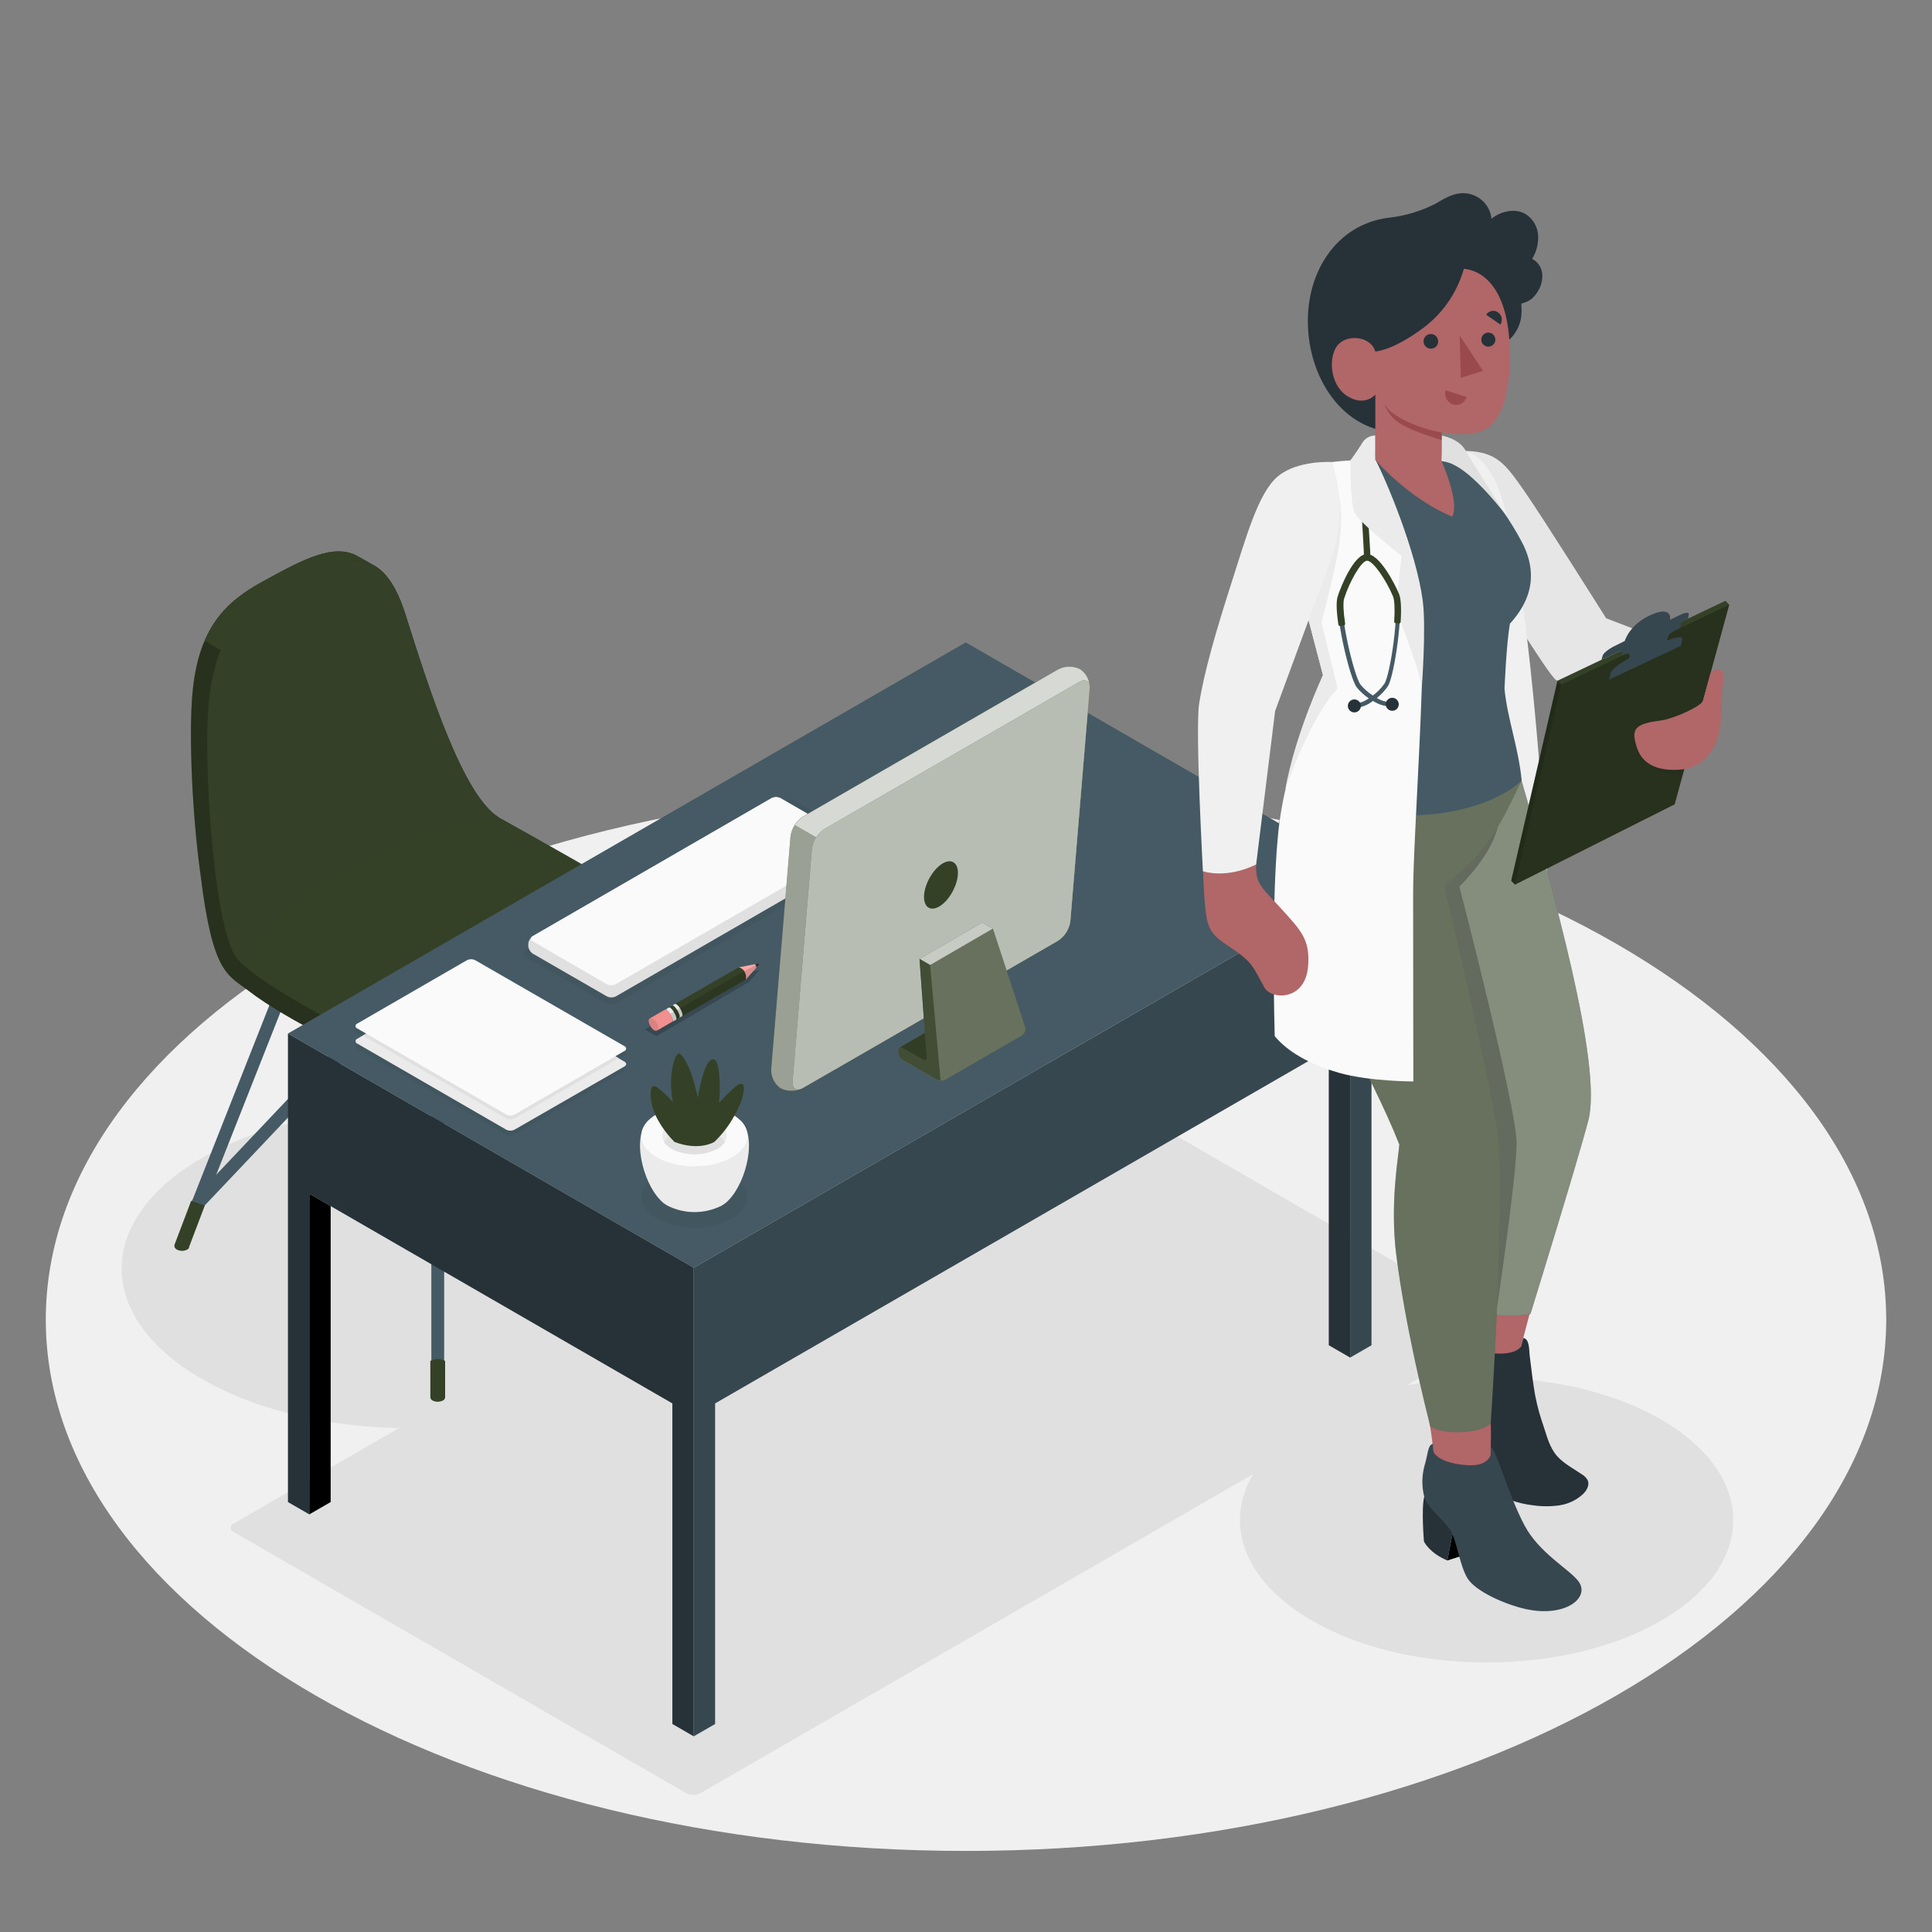 <svg width="120" height="120" viewBox="0 0 120 120" fill="none" xmlns="http://www.w3.org/2000/svg">
<rect x="0" y="0" width="120" height="120" fill="#808080" stroke="none"/>
<path d="M60 114.965C91.566 114.965 117.156 100.191 117.156 81.967C117.156 63.743 91.566 48.969 60 48.969C28.433 48.969 2.844 63.743 2.844 81.967C2.844 100.191 28.433 114.965 60 114.965Z" fill="#F0F0F0"/>
<path d="M25.476 88.711C35.372 88.711 43.394 84.269 43.394 78.79C43.394 73.31 35.372 68.868 25.476 68.868C15.58 68.868 7.558 73.31 7.558 78.79C7.558 84.269 15.58 88.711 25.476 88.711Z" fill="#E0E0E0"/>
<path d="M14.52 95.16L42.6 111.367C42.743 111.439 42.902 111.477 43.063 111.477C43.224 111.477 43.382 111.439 43.526 111.367L93.182 82.697C93.238 82.677 93.286 82.641 93.32 82.593C93.354 82.545 93.373 82.488 93.373 82.429C93.373 82.37 93.354 82.313 93.32 82.265C93.286 82.217 93.238 82.181 93.182 82.162L65.102 65.954C64.959 65.882 64.8 65.845 64.64 65.845C64.48 65.845 64.321 65.882 64.178 65.954L14.52 94.625C14.464 94.644 14.416 94.68 14.382 94.728C14.347 94.776 14.329 94.833 14.329 94.892C14.329 94.951 14.347 95.009 14.382 95.057C14.416 95.105 14.464 95.141 14.52 95.16Z" fill="#E0E0E0"/>
<path d="M92.335 103.26C100.795 103.26 107.654 99.3 107.654 94.416C107.654 89.532 100.795 85.572 92.335 85.572C83.874 85.572 77.016 89.532 77.016 94.416C77.016 99.3 83.874 103.26 92.335 103.26Z" fill="#E0E0E0"/>
<path d="M27.189 86.914C27.137 86.914 27.085 86.903 27.036 86.883C26.988 86.863 26.944 86.833 26.907 86.796C26.87 86.759 26.84 86.715 26.821 86.666C26.801 86.617 26.791 86.565 26.791 86.513V60.888C26.791 60.782 26.833 60.681 26.908 60.606C26.982 60.532 27.084 60.49 27.189 60.49C27.295 60.49 27.396 60.532 27.471 60.606C27.546 60.681 27.588 60.782 27.588 60.888V86.513C27.588 86.619 27.546 86.72 27.471 86.795C27.397 86.87 27.295 86.913 27.189 86.914Z" fill="#455A64"/>
<path d="M43.044 77.585C42.965 77.585 42.888 77.563 42.822 77.52C42.756 77.478 42.703 77.417 42.672 77.345L34.814 57.456C34.775 57.358 34.777 57.248 34.819 57.151C34.861 57.054 34.94 56.977 35.038 56.939C35.137 56.9 35.246 56.902 35.343 56.944C35.441 56.986 35.517 57.065 35.556 57.163L43.413 77.04C43.437 77.1 43.446 77.165 43.439 77.23C43.431 77.294 43.409 77.356 43.372 77.41C43.336 77.464 43.287 77.508 43.23 77.538C43.172 77.569 43.108 77.585 43.044 77.585Z" fill="#455A64"/>
<path d="M42.098 75.197C42.044 75.197 41.991 75.186 41.941 75.164C41.892 75.143 41.847 75.111 41.81 75.072L27.187 59.599L12.592 75.005C12.557 75.045 12.514 75.078 12.466 75.101C12.418 75.124 12.365 75.138 12.312 75.14C12.258 75.143 12.204 75.134 12.154 75.116C12.104 75.097 12.058 75.069 12.019 75.032C11.98 74.995 11.949 74.951 11.928 74.901C11.906 74.852 11.895 74.799 11.895 74.746C11.894 74.692 11.904 74.639 11.925 74.59C11.945 74.54 11.976 74.495 12.014 74.458L26.894 58.745C26.931 58.705 26.977 58.674 27.026 58.652C27.076 58.631 27.13 58.62 27.184 58.62C27.238 58.62 27.292 58.631 27.341 58.653C27.391 58.674 27.436 58.706 27.473 58.745L42.384 74.525C42.42 74.563 42.448 74.607 42.466 74.656C42.485 74.705 42.494 74.757 42.492 74.809C42.491 74.861 42.479 74.913 42.457 74.96C42.436 75.008 42.405 75.051 42.367 75.086C42.295 75.156 42.199 75.196 42.098 75.197Z" fill="#455A64"/>
<path d="M11.335 77.585C11.284 77.585 11.235 77.575 11.188 77.556C11.139 77.537 11.095 77.509 11.057 77.472C11.019 77.436 10.989 77.393 10.968 77.345C10.947 77.297 10.935 77.245 10.935 77.193C10.934 77.141 10.943 77.089 10.963 77.04L18.82 57.151C18.859 57.053 18.935 56.974 19.032 56.932C19.129 56.89 19.239 56.888 19.337 56.927C19.436 56.965 19.515 57.042 19.557 57.139C19.599 57.236 19.601 57.346 19.562 57.444L11.704 77.333C11.675 77.407 11.624 77.471 11.558 77.516C11.492 77.56 11.414 77.585 11.335 77.585Z" fill="#455A64"/>
<path d="M42.502 74.582L43.541 77.323C43.543 77.346 43.543 77.37 43.541 77.393V77.443C43.511 77.517 43.456 77.579 43.385 77.616C43.287 77.666 43.178 77.692 43.068 77.692C42.958 77.692 42.849 77.666 42.751 77.616C42.697 77.588 42.653 77.543 42.629 77.486V77.45L41.669 74.88L42.502 74.582Z" fill="#344127"/>
<path d="M11.875 74.582L10.836 77.323C10.834 77.346 10.834 77.37 10.836 77.393C10.833 77.409 10.833 77.427 10.836 77.443C10.864 77.519 10.92 77.58 10.992 77.616C11.089 77.666 11.198 77.692 11.307 77.692C11.417 77.692 11.525 77.666 11.623 77.616C11.679 77.59 11.723 77.544 11.745 77.486V77.45L12.72 74.88L11.875 74.582Z" fill="#344127"/>
<path d="M27.648 84.53V86.798C27.643 86.838 27.628 86.876 27.605 86.909C27.581 86.942 27.55 86.968 27.513 86.986C27.413 87.037 27.301 87.063 27.188 87.063C27.075 87.063 26.964 87.037 26.863 86.986C26.827 86.968 26.795 86.942 26.772 86.909C26.748 86.876 26.733 86.838 26.729 86.798V84.53C26.87 84.455 27.028 84.415 27.188 84.415C27.349 84.415 27.506 84.455 27.648 84.53Z" fill="#344127"/>
<path d="M42.191 58.378C42.191 57.775 41.663 57.137 40.55 56.414C38.493 55.08 33.899 52.402 31.022 50.806C31.021 50.8 31.018 50.795 31.013 50.791C31.009 50.787 31.004 50.784 30.998 50.784C28.782 49.44 26.716 43.039 25.185 38.177C24.662 36.518 24.023 35.58 23.265 35.138C23.085 35.035 22.42 34.67 22.271 34.582C20.769 33.679 18.794 34.762 16.336 36.108C14.07 37.346 12.302 38.933 11.947 43.145C11.728 45.708 11.934 50.606 12.455 54.319C13.209 60.523 14.135 60.533 15.477 61.57C17.791 63.36 22.998 65.866 25.199 66.72C29.178 68.285 32.433 65.87 34.857 64.673C37.079 63.55 39.225 62.282 41.279 60.876C41.886 60.437 42.201 59.99 42.194 59.52C42.187 59.335 42.191 58.572 42.191 58.378Z" fill="#344127"/>
<path opacity="0.25" d="M42.191 58.378C42.191 57.775 41.663 57.137 40.55 56.414C38.493 55.08 33.899 52.402 31.022 50.806C31.021 50.8 31.018 50.795 31.013 50.791C31.009 50.787 31.004 50.784 30.998 50.784C28.782 49.44 26.716 43.039 25.185 38.177C24.662 36.518 24.023 35.58 23.265 35.138C23.085 35.035 22.42 34.67 22.271 34.582C20.769 33.679 18.794 34.762 16.336 36.108C14.07 37.346 12.302 38.933 11.947 43.145C11.728 45.708 11.934 50.606 12.455 54.319C13.209 60.523 14.135 60.533 15.477 61.57C17.791 63.36 22.998 65.866 25.199 66.72C29.178 68.285 32.433 65.87 34.857 64.673C37.079 63.55 39.225 62.282 41.279 60.876C41.886 60.437 42.201 59.99 42.194 59.52C42.187 59.335 42.191 58.572 42.191 58.378Z" fill="black"/>
<path d="M23.177 35.088C21.686 34.306 19.749 35.369 17.354 36.682C15.82 37.524 14.512 38.52 13.718 40.385L12.72 39.799C13.514 37.942 14.82 36.946 16.349 36.108C18.808 34.762 20.781 33.679 22.286 34.582L23.177 35.088Z" fill="#344127"/>
<path d="M40.559 56.414C39.225 55.548 39.196 55.327 30.959 50.765C30.973 50.768 30.986 50.774 30.998 50.782C28.785 49.433 26.721 43.037 25.19 38.177C23.632 33.238 21.038 34.668 17.358 36.684C15.088 37.92 13.319 39.509 12.959 43.721C12.599 47.933 13.379 58.361 14.817 59.633C16.384 61.366 22.674 64.586 25.187 65.575C29.166 67.14 32.421 64.726 34.845 63.528C37.072 62.404 39.221 61.133 41.279 59.724C42.654 58.721 42.527 57.696 40.559 56.414Z" fill="#344127"/>
<g opacity="0.1">
<path opacity="0.1" d="M17.354 36.684C21.033 34.668 23.628 33.238 25.185 38.177C26.716 43.039 28.785 49.44 30.998 50.784C30.998 50.784 27.199 50.784 21.695 53.753C15.974 56.842 15.1 59.863 14.839 59.647C13.399 58.447 12.607 47.93 12.964 43.721C13.322 39.511 15.088 37.92 17.354 36.684Z" fill="black"/>
</g>
<path d="M43.09 78.744L17.885 64.193L59.983 39.9L85.186 54.451L43.09 78.744Z" fill="#455A64"/>
<path d="M17.885 64.193V93.295L19.212 94.061V74.148L41.762 87.168V107.081L43.09 107.846V78.744L17.885 64.193Z" fill="#263238"/>
<path d="M19.212 94.061L20.539 93.295V74.913L19.212 74.148V94.061Z" fill="black"/>
<path d="M43.09 107.846L44.417 107.081V87.168L83.861 64.409V84.322L85.186 83.556V54.451L43.09 78.744V107.846Z" fill="#37474F"/>
<path d="M83.86 84.322L82.533 83.556V65.174L83.86 64.409V84.322Z" fill="#263238"/>
<g opacity="0.2">
<path opacity="0.2" d="M40.8 73.003C39.511 73.745 39.511 74.95 40.8 75.694C42.088 76.438 44.16 76.435 45.458 75.694C46.756 74.952 46.744 73.745 45.458 73.003C44.172 72.261 42.091 72.259 40.8 73.003Z" fill="black"/>
</g>
<g opacity="0.2">
<path opacity="0.2" d="M22.191 64.176L31.44 69.521C31.521 69.562 31.61 69.584 31.701 69.584C31.791 69.584 31.881 69.562 31.961 69.521L38.775 65.587C38.806 65.576 38.833 65.556 38.852 65.529C38.872 65.502 38.882 65.47 38.882 65.437C38.882 65.404 38.872 65.372 38.852 65.345C38.833 65.318 38.806 65.298 38.775 65.287L29.52 59.94C29.439 59.9 29.35 59.879 29.26 59.879C29.169 59.879 29.08 59.9 28.999 59.94L22.186 63.876C22.047 63.958 22.047 64.092 22.191 64.176Z" fill="black"/>
</g>
<g opacity="0.2">
<path opacity="0.2" d="M22.19 65.131L31.44 70.476C31.52 70.517 31.61 70.539 31.7 70.539C31.791 70.539 31.88 70.517 31.96 70.476L38.774 66.542C38.918 66.458 38.918 66.324 38.774 66.242L29.52 60.895C29.439 60.855 29.35 60.834 29.259 60.834C29.169 60.834 29.08 60.855 28.999 60.895L22.19 64.829C22.159 64.84 22.132 64.861 22.113 64.888C22.094 64.915 22.084 64.947 22.084 64.98C22.084 65.013 22.094 65.045 22.113 65.072C22.132 65.099 22.159 65.12 22.19 65.131Z" fill="black"/>
</g>
<path d="M22.19 64.819L31.44 70.164C31.52 70.206 31.61 70.227 31.7 70.227C31.791 70.227 31.88 70.206 31.96 70.164L38.784 66.24C38.928 66.156 38.928 66.022 38.784 65.94L29.52 60.583C29.439 60.543 29.35 60.522 29.259 60.522C29.169 60.522 29.08 60.543 28.999 60.583L22.19 64.517C22.159 64.528 22.132 64.549 22.113 64.576C22.094 64.603 22.084 64.635 22.084 64.668C22.084 64.701 22.094 64.733 22.113 64.76C22.132 64.787 22.159 64.808 22.19 64.819Z" fill="#EBEBEB"/>
<path d="M29.004 60.583L22.533 64.32L31.44 69.468C31.52 69.508 31.61 69.529 31.7 69.529C31.79 69.529 31.88 69.508 31.96 69.468L38.44 65.731L29.52 60.583C29.439 60.544 29.351 60.523 29.262 60.523C29.172 60.523 29.084 60.544 29.004 60.583Z" fill="#E0E0E0"/>
<path d="M22.19 63.878L31.44 69.223C31.52 69.265 31.61 69.286 31.7 69.286C31.791 69.286 31.88 69.265 31.96 69.223L38.784 65.28C38.815 65.269 38.842 65.248 38.861 65.221C38.88 65.194 38.89 65.162 38.89 65.129C38.89 65.096 38.88 65.064 38.861 65.036C38.842 65.009 38.815 64.989 38.784 64.978L29.52 59.642C29.439 59.601 29.35 59.579 29.259 59.579C29.169 59.579 29.079 59.601 28.999 59.642L22.19 63.576C22.159 63.587 22.132 63.608 22.113 63.635C22.094 63.662 22.084 63.694 22.084 63.727C22.084 63.76 22.094 63.792 22.113 63.819C22.132 63.847 22.159 63.867 22.19 63.878Z" fill="#FAFAFA"/>
<g opacity="0.2">
<path opacity="0.2" d="M32.64 59.424L37.644 62.321C37.739 62.369 37.844 62.395 37.951 62.395C38.058 62.395 38.163 62.369 38.258 62.321L54.408 52.992C54.445 52.98 54.477 52.956 54.5 52.924C54.523 52.892 54.536 52.854 54.536 52.814C54.536 52.775 54.523 52.737 54.5 52.705C54.477 52.673 54.445 52.649 54.408 52.637L49.406 49.74C49.311 49.691 49.205 49.666 49.098 49.666C48.991 49.666 48.885 49.691 48.789 49.74L32.64 59.069C32.602 59.081 32.57 59.105 32.547 59.137C32.524 59.169 32.512 59.207 32.512 59.246C32.512 59.286 32.524 59.324 32.547 59.356C32.57 59.388 32.602 59.412 32.64 59.424Z" fill="black"/>
</g>
<path d="M32.812 58.745V58.632C32.819 58.535 32.848 58.442 32.897 58.358C32.946 58.275 33.014 58.204 33.096 58.152L47.923 49.584C48.011 49.539 48.108 49.516 48.206 49.516C48.305 49.516 48.402 49.539 48.489 49.584L53.083 52.243C53.164 52.296 53.231 52.367 53.281 52.45C53.33 52.533 53.359 52.627 53.366 52.723V52.836C53.359 52.932 53.33 53.026 53.281 53.109C53.232 53.193 53.164 53.263 53.083 53.316L38.256 61.884C38.168 61.929 38.071 61.952 37.972 61.952C37.874 61.952 37.777 61.929 37.689 61.884L33.096 59.234C33.014 59.181 32.945 59.108 32.896 59.023C32.847 58.938 32.818 58.843 32.812 58.745Z" fill="#E0E0E0"/>
<path d="M33.096 58.469L37.68 61.128C37.768 61.172 37.865 61.194 37.963 61.194C38.061 61.194 38.158 61.172 38.246 61.128L53.083 52.56C53.117 52.548 53.146 52.526 53.167 52.497C53.188 52.468 53.199 52.433 53.199 52.397C53.199 52.361 53.188 52.326 53.167 52.297C53.146 52.267 53.117 52.245 53.083 52.234L48.48 49.574C48.392 49.529 48.295 49.506 48.196 49.506C48.098 49.506 48.001 49.529 47.913 49.574L33.086 58.142C33.053 58.155 33.024 58.178 33.004 58.208C32.984 58.238 32.974 58.273 32.975 58.309C32.976 58.345 32.988 58.38 33.01 58.408C33.031 58.437 33.061 58.458 33.096 58.469Z" fill="#FAFAFA"/>
<path d="M45.259 74.539C46.394 73.38 47.062 70.483 45.953 69.564H40.32C39.211 70.483 39.878 73.377 41.014 74.537L41.045 74.57L41.083 74.609L41.186 74.7L41.213 74.722L41.299 74.786C41.347 74.82 41.398 74.851 41.446 74.88C41.97 75.146 42.55 75.285 43.139 75.285C43.727 75.285 44.307 75.146 44.832 74.88C44.883 74.851 44.932 74.819 44.978 74.784L45.06 74.724L45.094 74.698C45.127 74.669 45.161 74.64 45.192 74.609L45.238 74.566L45.259 74.539Z" fill="#EBEBEB"/>
<path d="M40.8 69.194C39.511 69.936 39.511 71.141 40.8 71.885C42.088 72.629 44.16 72.626 45.458 71.885C46.756 71.143 46.744 69.936 45.458 69.194C44.172 68.453 42.091 68.45 40.8 69.194Z" fill="#FAFAFA"/>
<path d="M41.717 69.72C40.934 70.174 40.934 70.906 41.717 71.357C42.156 71.581 42.641 71.697 43.134 71.697C43.627 71.697 44.112 71.581 44.551 71.357C45.334 70.906 45.334 70.174 44.551 69.72C44.112 69.498 43.626 69.382 43.134 69.382C42.642 69.382 42.156 69.498 41.717 69.72Z" fill="#EBEBEB"/>
<path d="M44.552 70.498C44.112 70.275 43.627 70.159 43.135 70.159C42.642 70.159 42.157 70.275 41.717 70.498C41.524 70.599 41.359 70.746 41.237 70.927C41.359 71.108 41.524 71.256 41.717 71.357C42.156 71.581 42.642 71.697 43.135 71.697C43.627 71.697 44.113 71.581 44.552 71.357C44.746 71.257 44.911 71.109 45.032 70.927C44.911 70.746 44.746 70.598 44.552 70.498Z" fill="#E0E0E0"/>
<path d="M41.89 70.927C41.489 70.521 41.144 70.062 40.865 69.564C40.385 68.727 40.303 67.606 40.548 67.466C40.793 67.327 41.789 68.448 41.789 68.448C41.697 67.974 41.662 67.491 41.683 67.008C41.727 66.262 41.907 65.585 42.12 65.448C42.334 65.311 42.814 66.252 43.018 66.934C43.222 67.615 43.344 68.177 43.344 68.177C43.427 67.645 43.55 67.121 43.711 66.607C43.951 65.899 44.191 65.739 44.362 65.811C44.532 65.882 44.652 66.209 44.703 67.152C44.721 67.602 44.707 68.053 44.659 68.501C44.659 68.501 45.012 68.115 45.401 67.74C45.831 67.33 46.013 67.26 46.135 67.351C46.258 67.442 46.291 68.071 45.629 69.271C45.299 69.882 44.877 70.439 44.376 70.92C44.376 70.92 43.457 71.52 41.89 70.927Z" fill="#344127"/>
<path d="M66.48 57.216L67.68 42.758C67.692 42.524 67.643 42.29 67.538 42.08C67.434 41.87 67.276 41.69 67.082 41.559C66.868 41.455 66.633 41.403 66.395 41.407C66.157 41.411 65.924 41.471 65.714 41.583L49.874 50.724C49.665 50.861 49.488 51.04 49.355 51.251C49.222 51.462 49.135 51.699 49.101 51.946L47.901 66.401C47.889 66.635 47.938 66.868 48.042 67.079C48.146 67.289 48.303 67.469 48.496 67.601C48.711 67.704 48.947 67.756 49.185 67.751C49.423 67.747 49.656 67.686 49.867 67.575L65.707 58.435C65.915 58.299 66.092 58.12 66.225 57.909C66.358 57.699 66.445 57.463 66.48 57.216Z" fill="#344127"/>
<path opacity="0.5" d="M66.48 57.216L67.68 42.758C67.692 42.524 67.643 42.29 67.538 42.08C67.434 41.87 67.276 41.69 67.082 41.559C66.868 41.455 66.633 41.403 66.395 41.407C66.157 41.411 65.924 41.471 65.714 41.583L49.874 50.724C49.665 50.861 49.488 51.04 49.355 51.251C49.222 51.462 49.135 51.699 49.101 51.946L47.901 66.401C47.889 66.635 47.938 66.868 48.042 67.079C48.146 67.289 48.303 67.469 48.496 67.601C48.711 67.704 48.947 67.756 49.185 67.751C49.423 67.747 49.656 67.686 49.867 67.575L65.707 58.435C65.915 58.299 66.092 58.12 66.225 57.909C66.358 57.699 66.445 57.463 66.48 57.216Z" fill="white"/>
<path d="M66.48 57.216L67.68 42.758C67.692 42.524 67.643 42.29 67.538 42.08C67.434 41.87 67.276 41.69 67.082 41.559C66.868 41.455 66.633 41.403 66.395 41.407C66.157 41.411 65.924 41.471 65.714 41.583L49.874 50.724C49.665 50.855 49.489 51.032 49.36 51.242L51.82 52.663V66.449L65.707 58.433C65.915 58.297 66.091 58.118 66.225 57.908C66.358 57.698 66.445 57.462 66.48 57.216Z" fill="#344127"/>
<path opacity="0.8" d="M66.48 57.216L67.68 42.758C67.692 42.524 67.643 42.29 67.538 42.08C67.434 41.87 67.276 41.69 67.082 41.559C66.868 41.455 66.633 41.403 66.395 41.407C66.157 41.411 65.924 41.471 65.714 41.583L49.874 50.724C49.665 50.855 49.489 51.032 49.36 51.242L51.82 52.663V66.449L65.707 58.433C65.915 58.297 66.091 58.118 66.225 57.908C66.358 57.698 66.445 57.462 66.48 57.216Z" fill="white"/>
<path d="M49.229 67.171L50.429 52.716C50.462 52.469 50.549 52.232 50.682 52.021C50.816 51.81 50.993 51.631 51.201 51.494L67.041 42.353C67.433 42.127 67.718 42.309 67.682 42.758L66.482 57.216C66.448 57.463 66.361 57.7 66.228 57.91C66.095 58.121 65.918 58.301 65.709 58.438L49.869 67.577C49.478 67.802 49.2 67.62 49.229 67.171Z" fill="#344127"/>
<path opacity="0.65" d="M49.229 67.171L50.429 52.716C50.462 52.469 50.549 52.232 50.682 52.021C50.816 51.81 50.993 51.631 51.201 51.494L67.041 42.353C67.433 42.127 67.718 42.309 67.682 42.758L66.482 57.216C66.448 57.463 66.361 57.7 66.228 57.91C66.095 58.121 65.918 58.301 65.709 58.438L49.869 67.577C49.478 67.802 49.2 67.62 49.229 67.171Z" fill="white"/>
<path d="M57.398 55.572C57.461 54.833 57.979 53.962 58.557 53.626C59.136 53.29 59.556 53.626 59.493 54.358C59.431 55.09 58.915 55.97 58.337 56.306C57.758 56.642 57.338 56.314 57.398 55.572Z" fill="#344127"/>
<path d="M57.77 59.942L61.663 57.682L61.001 57.3L57.11 59.561L57.77 59.942Z" fill="#344127"/>
<g opacity="0.85">
<path opacity="0.85" d="M57.77 59.942L61.663 57.682L61.001 57.3L57.11 59.561L57.77 59.942Z" fill="white"/>
</g>
<path d="M63.468 64.32L58.731 67.056C58.637 67.106 58.532 67.13 58.426 67.126C58.337 67.123 58.249 67.101 58.169 67.061L56.084 65.861H56.072C55.993 65.807 55.928 65.735 55.881 65.652C55.834 65.569 55.808 65.476 55.803 65.381V65.27C55.803 65.09 55.925 65.016 56.084 65.107L57.343 65.827L57.624 65.99L57.562 65.671L57.12 59.561L57.78 59.945L61.673 57.684L63.691 63.84C63.704 63.933 63.689 64.027 63.65 64.112C63.61 64.197 63.547 64.269 63.468 64.32Z" fill="#344127"/>
<g opacity="0.5">
<path opacity="0.5" d="M63.468 64.32L58.731 67.056C58.637 67.106 58.532 67.13 58.426 67.126C58.337 67.123 58.249 67.101 58.169 67.061L56.084 65.861H56.072C55.993 65.807 55.928 65.735 55.881 65.652C55.834 65.569 55.808 65.476 55.803 65.381V65.27C55.803 65.09 55.925 65.016 56.084 65.107L57.343 65.827L57.624 65.99L57.562 65.671L57.12 59.561L57.78 59.945L61.673 57.684L63.691 63.84C63.704 63.933 63.689 64.027 63.65 64.112C63.61 64.197 63.547 64.269 63.468 64.32Z" fill="white"/>
</g>
<path d="M55.882 65.062L57.497 64.128L57.826 66.305L55.882 65.062Z" fill="#344127"/>
<g opacity="0.25">
<path opacity="0.25" d="M55.882 65.062L57.497 64.128L57.826 66.305L55.882 65.062Z" fill="black"/>
</g>
<path d="M57.77 59.945L57.11 59.561L57.554 65.654C57.59 65.83 57.489 65.894 57.336 65.81L56.076 65.09C55.917 64.999 55.795 65.074 55.795 65.254V65.364C55.8 65.459 55.827 65.552 55.873 65.635C55.92 65.719 55.985 65.79 56.064 65.844H56.076L58.161 67.044C58.241 67.085 58.329 67.107 58.418 67.109L57.77 59.945Z" fill="#344127"/>
<g opacity="0.25">
<path opacity="0.25" d="M57.77 59.945L57.11 59.561L57.554 65.654C57.59 65.83 57.489 65.894 57.336 65.81L56.076 65.09C55.917 64.999 55.795 65.074 55.795 65.254V65.364C55.8 65.459 55.827 65.552 55.873 65.635C55.92 65.719 55.985 65.79 56.064 65.844H56.076L58.161 67.044C58.241 67.085 58.329 67.107 58.418 67.109L57.77 59.945Z" fill="white"/>
</g>
<path opacity="0.2" d="M40.044 63.941L40.773 64.361L46.529 60.991L47.165 60.242L45.84 60.593L40.044 63.941Z" fill="black"/>
<path d="M45.893 60.082L47.119 59.842C47.127 59.84 47.135 59.841 47.142 59.845C47.149 59.848 47.155 59.853 47.159 59.86C47.163 59.867 47.164 59.875 47.164 59.883C47.163 59.891 47.16 59.898 47.155 59.904L46.32 60.845L45.893 60.082Z" fill="#FFA8A7"/>
<path d="M47.155 59.904C47.16 59.898 47.163 59.891 47.164 59.883C47.164 59.875 47.163 59.867 47.159 59.86C47.155 59.853 47.149 59.848 47.142 59.845C47.135 59.841 47.127 59.84 47.119 59.842L46.879 59.887C46.912 59.908 46.939 59.937 46.956 59.972C46.974 60.006 46.981 60.045 46.977 60.084V60.106L47.155 59.904Z" fill="#263238"/>
<path d="M41.76 63.466L41.861 63.408L41.983 63.341L46.32 60.845C46.36 60.71 46.348 60.565 46.286 60.439C46.254 60.352 46.201 60.274 46.132 60.212C46.063 60.15 45.98 60.105 45.89 60.082L41.544 62.575L41.304 62.707C41.469 62.64 41.904 63.386 41.76 63.466Z" fill="#344127"/>
<path d="M42.134 63.25L42.357 63.12C42.422 63.084 42.386 62.923 42.307 62.755C42.206 62.532 42.004 62.316 41.916 62.362L41.752 62.458L41.692 62.491C41.781 62.446 41.983 62.662 42.084 62.885C42.158 63.046 42.196 63.202 42.139 63.245L42.134 63.25Z" fill="#EBEBEB"/>
<path d="M42.189 63.216C42.343 63.134 41.904 62.376 41.748 62.458L41.524 62.587C41.678 62.506 42.117 63.264 41.964 63.346L42.189 63.216Z" fill="#344127"/>
<path d="M41.76 63.466L41.983 63.341C42.135 63.262 41.715 62.527 41.556 62.575L41.333 62.705C41.47 62.64 41.904 63.386 41.76 63.466Z" fill="#EBEBEB"/>
<path opacity="0.15" d="M47.16 59.861L47.119 59.842L46.228 60.322L41.628 62.962C41.628 62.947 41.613 62.947 41.608 62.962C41.738 63.166 41.836 63.422 41.75 63.465L41.851 63.408L41.973 63.341L46.32 60.845L47.152 59.904C47.158 59.898 47.161 59.891 47.162 59.883C47.164 59.876 47.163 59.868 47.16 59.861Z" fill="black"/>
<path d="M40.812 64.006L41.75 63.466C41.817 63.432 41.781 63.271 41.705 63.106C41.604 62.88 41.402 62.664 41.313 62.707L40.37 63.247C40.183 63.355 40.356 63.763 40.565 63.943C40.594 63.978 40.634 64.002 40.678 64.013C40.722 64.025 40.769 64.022 40.812 64.006Z" fill="#F28F8F"/>
<path opacity="0.1" d="M40.868 63.713C40.844 63.611 40.797 63.516 40.73 63.436C40.664 63.355 40.579 63.292 40.484 63.25C40.461 63.241 40.436 63.238 40.411 63.241C40.387 63.245 40.364 63.254 40.344 63.269C40.203 63.398 40.366 63.773 40.565 63.943C40.594 63.976 40.633 64 40.676 64.011C40.718 64.022 40.764 64.02 40.805 64.006C40.877 63.965 40.904 63.857 40.868 63.713Z" fill="black"/>
<path d="M91.044 28.006C92.964 28.058 93.509 28.826 94.665 30.48C95.822 32.134 99.758 38.4 99.758 38.4L105.334 40.541L104.599 43.793C104.599 43.793 97.147 42.531 96.66 42.245C96.173 41.959 92.544 35.981 92.544 35.981L91.044 28.006Z" fill="#E6E6E6"/>
<path d="M89.574 28.059C91.389 27.605 92.19 28.618 92.795 29.739C95.543 34.779 96.659 65.019 96.659 65.019C96.659 65.019 90.529 67.464 85.981 64.594L89.574 28.059Z" fill="#F0F0F0"/>
<path d="M95.419 80.035L94.272 84.401C94.272 84.401 92.949 85.181 91.809 84.413C90.904 83.803 90.96 83.081 90.96 83.081L91.012 82.423L91.142 77.347L95.419 80.035Z" fill="#B16668"/>
<path d="M89.899 85.44C89.584 86.138 89.404 88.178 89.404 88.178C89.404 88.178 89.596 88.93 90.64 89.594L91.656 86.897L89.899 85.44Z" fill="#263238"/>
<path d="M90.641 89.604L93.278 89.242L94.281 87.142L91.226 88.049L90.641 89.604Z" fill="black"/>
<path d="M94.471 83.645L94.613 83.112C95.013 83.134 94.978 83.926 95.006 84.156C95.095 84.816 95.162 85.476 95.263 86.134C95.368 86.862 95.537 87.579 95.769 88.277C96.01 88.942 96.149 89.65 96.554 90.238C96.96 90.826 97.673 91.174 98.249 91.57C98.401 91.657 98.527 91.784 98.614 91.937C98.746 92.23 98.561 92.568 98.333 92.791C97.928 93.169 97.418 93.415 96.871 93.497C96.326 93.577 95.772 93.577 95.227 93.497C94.259 93.393 93.332 93.05 92.529 92.499C91.757 91.947 91.589 90.855 91.464 89.971C91.363 89.251 91.425 88.414 91.128 87.739C90.83 87.065 89.981 86.179 89.899 85.45C89.864 84.831 89.995 84.215 90.278 83.664C90.588 83.071 90.811 82.315 91.013 82.423L90.977 82.855C90.977 82.824 91.176 83.686 92.417 83.993C93 84.139 94.102 84.135 94.471 83.645Z" fill="#263238"/>
<path d="M92.592 88.373C92.626 89.179 92.592 89.513 92.592 89.878C92.626 90.545 92.803 91.008 92.954 91.656C93.019 91.922 93.111 92.181 93.228 92.429C93.353 92.717 93.586 93.106 93.449 93.389C93.381 93.519 93.288 93.634 93.175 93.727C92.676 94.155 92.031 94.374 91.375 94.339C91.029 94.336 90.691 94.239 90.396 94.058C89.818 93.679 89.59 92.988 89.28 92.405C88.942 91.774 89.138 91.445 89.083 90.751C89.016 89.834 88.896 88.921 88.726 88.018C89.976 86.587 91.027 87.975 92.592 88.373Z" fill="#B16668"/>
<path d="M94.507 48.48C96.381 55.013 99.547 66.115 98.659 69.571C97.987 72.161 95.059 81.617 95.059 81.617C93.928 81.775 91.617 82.027 90.717 80.047C90.489 76.834 89.697 55.013 89.697 55.013L94.507 48.48Z" fill="#344127"/>
<path opacity="0.4" d="M94.507 48.48C96.381 55.013 99.547 66.115 98.659 69.571C97.987 72.161 95.059 81.617 95.059 81.617C93.928 81.775 91.617 82.027 90.717 80.047C90.489 76.834 89.697 55.013 89.697 55.013L94.507 48.48Z" fill="white"/>
<path opacity="0.25" d="M89.707 55.001C90.897 53.877 92.003 52.667 93.017 51.382C93.017 51.382 92.777 52.93 90.643 55.063C90.643 55.063 94.219 68.837 94.197 71.035C94.176 73.234 92.997 81.115 92.997 81.115L89.707 55.001Z" fill="black"/>
<path d="M94.507 48.48C92.978 51.651 92.378 52.918 89.707 55.013C89.707 55.013 92.974 68.587 93.118 71.223C93.358 75.603 92.794 85.407 92.592 88.385C92.086 89.047 89.618 89.16 88.841 88.596C88.486 87.219 87.293 82.371 86.734 78.022C86.321 74.808 86.849 71.933 86.916 71.091C85.186 66.677 81.3 60.235 79.879 55.62C79.646 54.821 79.499 54 79.44 53.17C79.123 50.244 80.321 48.01 81.024 46.45L94.507 48.48Z" fill="#344127"/>
<g opacity="0.5">
<path opacity="0.5" d="M94.507 48.48C92.978 51.651 92.378 52.918 89.707 55.013C89.707 55.013 92.974 68.587 93.118 71.223C93.358 75.603 92.794 85.407 92.592 88.385C92.086 89.047 89.618 89.16 88.841 88.596C88.486 87.219 87.293 82.371 86.734 78.022C86.321 74.808 86.849 71.933 86.916 71.091C85.186 66.677 81.3 60.235 79.879 55.62C79.646 54.821 79.499 54 79.44 53.17C79.123 50.244 80.321 48.01 81.024 46.45L94.507 48.48Z" fill="white"/>
</g>
<path d="M88.461 92.964C88.271 93.703 88.444 95.741 88.444 95.741C88.444 95.741 88.758 96.447 89.898 96.924L90.439 94.097L88.461 92.964Z" fill="#263238"/>
<path d="M89.898 96.924L92.433 96.115L93.059 93.881L90.21 95.292L89.898 96.924Z" fill="black"/>
<path d="M92.582 90.408L92.601 89.878C92.942 90.048 93.674 92.815 94.677 94.721C95.594 96.458 97.432 97.438 98.025 98.196C98.817 99.211 97.247 100.495 94.749 99.938C93.51 99.66 91.629 98.849 91.134 98.006C90.64 97.164 90.472 95.623 90.062 95.004C89.651 94.385 88.665 93.667 88.461 92.964C88.302 92.327 88.309 91.66 88.482 91.027C88.684 90.391 88.674 89.738 88.994 89.686L89.042 90.185C89.207 90.528 89.855 90.922 91.118 91.003C91.72 91.039 92.303 90.96 92.582 90.408Z" fill="#37474F"/>
<path d="M88.161 22.594L86.901 26.854C83.397 26.854 81.232 23.441 81.232 19.937C81.232 16.419 83.474 13.479 86.992 13.479H88.135C91.653 13.479 94.507 15.814 94.507 19.334C94.507 21.627 91.665 22.594 88.161 22.594Z" fill="#263238"/>
<path d="M95.164 16.08C95.433 15.641 95.563 15.13 95.536 14.616C95.519 14.359 95.444 14.109 95.317 13.884C95.189 13.66 95.012 13.468 94.799 13.322C94.144 12.905 93.237 13.102 92.639 13.584C92.591 13.126 92.366 12.704 92.012 12.409C91.658 12.114 91.203 11.968 90.743 12.002C90.16 12.048 89.642 12.372 89.138 12.665C88.28 13.1 87.354 13.385 86.399 13.507L87.472 13.92C87.326 14.145 87.234 14.399 87.201 14.665C87.169 14.931 87.198 15.201 87.285 15.454C87.331 15.557 87.387 15.656 87.453 15.749C88.165 16.814 89.149 17.67 90.302 18.228C91.456 18.786 92.737 19.027 94.015 18.924C94.373 18.916 94.723 18.817 95.032 18.636C95.213 18.508 95.365 18.345 95.481 18.156C95.705 17.828 95.816 17.436 95.795 17.04C95.781 16.839 95.716 16.646 95.605 16.478C95.495 16.309 95.343 16.173 95.164 16.08Z" fill="#263238"/>
<path d="M85.425 28.56L83.128 28.8C81.604 29.172 80.915 29.844 80.759 31.2C80.687 31.829 80.306 33.504 80.838 35.604C81.318 37.505 82.61 42.159 82.61 42.159C82.61 42.159 80.942 46.342 80.159 48.48C85.578 52.015 92.267 50.619 94.514 48.48C94.324 46.459 93.609 44.575 93.448 42.773C93.448 42.773 93.563 39.955 93.786 38.734C95.502 36.864 95.282 35.074 94.506 33.631C93.086 30.965 90.942 28.625 90.251 28.627L85.425 28.56Z" fill="#455A64"/>
<path d="M89.544 27.046C90.23 27.214 90.766 27.492 91.044 28.006C91.322 28.519 93.494 31.939 93.494 31.939C93.494 31.939 91.742 29.633 90.422 28.935C90.153 28.777 89.854 28.678 89.544 28.642V27.046Z" fill="#E0E0E0"/>
<path d="M85.425 28.56C85.425 28.56 87.825 33.564 88.252 36.941C88.679 40.318 87.772 51.838 87.772 55.493C87.772 59.9 87.786 67.171 87.786 67.171C87.786 67.171 85.048 67.171 83.166 66.634C81.791 66.243 80.162 65.54 79.175 64.361C79.175 64.361 78.906 55.342 79.473 51.046C80.008 46.966 82.18 41.94 82.18 41.94L79.396 31.327C79.396 31.327 79.525 29.503 81.242 28.992C82.866 28.503 85.425 28.56 85.425 28.56Z" fill="#FAFAFA"/>
<path d="M83.167 30.744L80.325 34.903L82.171 41.935C82.171 41.935 80.457 45.552 79.826 49.054C81.537 44.213 83.083 42.761 83.083 42.761L82.08 38.666C82.08 38.666 82.433 37.378 82.925 35.179C83.417 32.981 83.335 31.706 83.167 30.744Z" fill="#EBEBEB"/>
<path d="M84.719 34.666C84.719 34.457 84.7 34.006 84.664 33.434C84.487 30.648 84.405 28.128 85.346 27.914L85.43 28.298C84.741 28.447 84.969 32.045 85.055 33.398C85.094 33.982 85.123 34.44 85.113 34.67L84.719 34.666Z" fill="#344127"/>
<path d="M85.425 27.046C85.25 27.047 85.079 27.096 84.929 27.187C84.78 27.278 84.659 27.409 84.578 27.564C84.352 27.948 83.877 28.594 83.877 28.594C83.877 28.594 83.86 31.152 84.117 31.817C84.338 32.393 87.05 34.527 87.05 34.527C87.05 34.527 86.786 36.785 86.764 37.575C86.743 38.364 88.135 41.227 88.305 42.761C88.305 42.761 88.593 39.036 88.368 37.306C87.972 34.294 86.092 29.789 85.425 28.555V27.046Z" fill="#EBEBEB"/>
<path d="M84.151 43.985H84.117V43.711C84.443 43.684 84.755 43.568 85.02 43.375C84.737 43.187 84.485 42.959 84.271 42.696C83.827 42.123 82.857 38.031 83.157 37.078C83.397 36.279 84.192 34.514 84.892 34.486H84.909C85.608 34.486 86.524 36.151 86.841 36.919C87.22 37.846 86.601 42.005 86.208 42.612C86.017 42.893 85.785 43.143 85.519 43.354C85.797 43.526 86.118 43.615 86.445 43.613L86.479 43.884C86.053 43.891 85.635 43.77 85.279 43.536C84.953 43.789 84.561 43.944 84.151 43.985ZM84.921 34.757C84.511 34.774 83.774 36.082 83.438 37.157C83.162 38.033 84.096 41.993 84.506 42.526C84.724 42.789 84.982 43.017 85.272 43.2C85.55 42.993 85.793 42.743 85.992 42.459C86.356 41.895 86.951 37.87 86.599 37.02C86.171 36 85.334 34.757 84.921 34.757Z" fill="#455A64"/>
<path d="M86.879 43.728C86.882 43.808 86.862 43.886 86.821 43.955C86.779 44.023 86.718 44.077 86.646 44.11C86.574 44.144 86.493 44.155 86.414 44.143C86.335 44.13 86.262 44.095 86.203 44.041C86.145 43.987 86.103 43.917 86.085 43.84C86.066 43.762 86.07 43.681 86.098 43.606C86.125 43.531 86.174 43.466 86.239 43.419C86.303 43.372 86.38 43.345 86.459 43.342C86.566 43.338 86.67 43.376 86.749 43.449C86.827 43.521 86.874 43.621 86.879 43.728Z" fill="#263238"/>
<path d="M84.525 43.829C84.528 43.909 84.508 43.987 84.466 44.056C84.425 44.123 84.364 44.178 84.291 44.211C84.219 44.245 84.138 44.256 84.06 44.244C83.981 44.231 83.908 44.196 83.849 44.142C83.79 44.088 83.749 44.018 83.73 43.941C83.711 43.863 83.716 43.782 83.743 43.707C83.771 43.632 83.82 43.567 83.884 43.52C83.948 43.473 84.025 43.446 84.105 43.443C84.158 43.44 84.211 43.449 84.26 43.467C84.31 43.485 84.356 43.513 84.395 43.549C84.434 43.584 84.466 43.628 84.488 43.676C84.51 43.724 84.523 43.776 84.525 43.829Z" fill="#263238"/>
<path d="M86.918 38.722L86.678 38.705C86.666 38.705 86.655 38.702 86.644 38.696C86.634 38.691 86.624 38.684 86.617 38.675C86.609 38.666 86.603 38.655 86.6 38.644C86.596 38.633 86.595 38.621 86.597 38.609C86.642 37.841 86.618 37.275 86.525 37.049C86.117 36.055 85.276 34.812 84.909 34.827C84.542 34.841 83.808 36.154 83.486 37.179C83.414 37.419 83.436 37.978 83.549 38.739C83.552 38.762 83.546 38.786 83.532 38.805C83.518 38.825 83.498 38.838 83.474 38.842L83.234 38.878C83.222 38.88 83.21 38.879 83.198 38.876C83.186 38.873 83.175 38.867 83.166 38.86C83.156 38.852 83.148 38.843 83.142 38.833C83.136 38.822 83.132 38.811 83.131 38.799C83.004 37.944 82.989 37.359 83.083 37.054C83.256 36.507 84.064 34.45 84.88 34.414C85.697 34.378 86.678 36.36 86.897 36.893C87.016 37.186 87.052 37.771 86.997 38.635C86.996 38.657 86.988 38.677 86.973 38.693C86.959 38.709 86.939 38.719 86.918 38.722Z" fill="#344127"/>
<path d="M77.458 59.64C77.875 60.031 78.103 60.557 78.533 61.334C78.962 62.112 81.082 62.187 81.25 60C81.377 58.354 80.801 57.797 79.646 56.515C78.434 55.166 77.966 54.946 78.022 53.695C78.053 53.078 78.982 44.151 78.982 44.151L82.037 35.734C82.037 35.734 83.141 31.8 82.586 29.059C82.586 29.059 80.606 28.898 79.207 30.295C77.573 31.927 75.722 39.996 75.314 41.626C74.727 43.691 74.47 45.836 74.554 47.981C74.65 50.599 74.659 56.071 75.007 57.279C75.355 58.486 76.332 58.587 77.458 59.64Z" fill="#B16668"/>
<path d="M82.723 28.697C82.723 28.697 80.618 28.565 79.387 29.573C78.156 30.581 77.39 33.398 76.485 36.214C75.58 39.029 74.774 41.772 74.476 43.745C74.236 45.396 74.716 54.113 74.716 54.113C74.716 54.113 76.118 54.622 78.021 53.695L79.2 44.16L82.728 34.589C83.378 32.678 83.376 30.606 82.723 28.697Z" fill="#F0F0F0"/>
<path d="M90.924 16.695C92.527 16.86 93.866 18.564 93.778 22.43C93.701 25.709 92.638 26.511 92.097 26.75C91.558 26.991 90.535 27.022 89.537 26.854V28.642C89.537 28.642 90.689 31.181 90.199 32.088C87.466 30.96 85.425 28.56 85.425 28.56V24.509C85.425 24.509 84.751 25.308 83.647 24.576C82.543 23.844 82.5 22.027 83.143 21.375C83.786 20.722 85.169 20.93 85.425 21.831C85.425 21.831 86.385 21.806 88.154 20.547C89.5 19.627 90.48 18.263 90.924 16.695Z" fill="#B16668"/>
<path d="M89.325 21.173C89.331 21.232 89.324 21.291 89.306 21.347C89.288 21.404 89.259 21.456 89.22 21.5C89.182 21.545 89.135 21.581 89.082 21.608C89.029 21.634 88.971 21.649 88.912 21.653C88.823 21.661 88.732 21.642 88.653 21.598C88.574 21.555 88.51 21.489 88.469 21.408C88.428 21.328 88.412 21.237 88.422 21.148C88.433 21.058 88.47 20.974 88.529 20.905C88.588 20.837 88.665 20.788 88.752 20.764C88.839 20.74 88.931 20.742 89.017 20.771C89.103 20.8 89.177 20.854 89.232 20.925C89.287 20.997 89.32 21.083 89.325 21.173Z" fill="#263238"/>
<path d="M89.786 24.24L91.087 24.655C91.064 24.742 91.023 24.823 90.967 24.894C90.912 24.965 90.843 25.024 90.764 25.068C90.685 25.111 90.598 25.138 90.508 25.147C90.419 25.157 90.328 25.148 90.242 25.121C90.068 25.06 89.923 24.935 89.838 24.771C89.754 24.608 89.735 24.417 89.786 24.24Z" fill="#9A4A4D"/>
<path d="M93.192 20.16L92.309 19.548C92.346 19.489 92.395 19.437 92.452 19.397C92.51 19.358 92.575 19.33 92.644 19.316C92.713 19.302 92.783 19.302 92.852 19.316C92.921 19.331 92.986 19.359 93.043 19.399C93.161 19.482 93.243 19.608 93.271 19.75C93.298 19.892 93.27 20.039 93.192 20.16Z" fill="#263238"/>
<path d="M92.879 21.089C92.88 21.175 92.856 21.259 92.809 21.331C92.763 21.402 92.696 21.459 92.618 21.493C92.539 21.528 92.452 21.538 92.368 21.524C92.284 21.509 92.205 21.47 92.143 21.411C92.081 21.352 92.037 21.277 92.017 21.193C91.998 21.11 92.003 21.023 92.033 20.942C92.062 20.862 92.115 20.792 92.184 20.741C92.253 20.691 92.335 20.661 92.421 20.657C92.48 20.655 92.538 20.665 92.593 20.685C92.647 20.706 92.698 20.737 92.74 20.778C92.783 20.818 92.817 20.866 92.841 20.919C92.865 20.973 92.878 21.03 92.879 21.089Z" fill="#263238"/>
<path d="M90.664 20.839L90.734 23.465L92.116 23.038L90.664 20.839Z" fill="#9A4A4D"/>
<path d="M89.543 26.854C88.487 26.717 86.32 25.915 85.981 25.056C86.117 25.49 86.382 25.872 86.742 26.151C87.39 26.707 89.543 27.331 89.543 27.331V26.854Z" fill="#9A4A4D"/>
<path d="M107.172 37.315L96.737 42.281L93.866 54.698L94.099 54.946L104.018 49.956L107.405 37.562L107.172 37.315Z" fill="#344127"/>
<path opacity="0.35" d="M96.972 42.531L94.099 54.946L93.866 54.699L96.737 42.281L96.972 42.531Z" fill="black"/>
<path opacity="0.25" d="M107.404 37.562L96.971 42.53L94.099 54.946L104.018 49.956L107.404 37.562Z" fill="black"/>
<g opacity="0.2">
<path opacity="0.2" d="M102.479 47.431C102.575 47.671 103.375 48.214 104.534 48.118L104.728 47.398L102.479 47.431Z" fill="black"/>
</g>
<g opacity="0.1">
<path opacity="0.1" d="M104.26 40.106L104.347 39.691C104.395 39.451 103.783 39.581 102.979 39.96L101.443 40.68C100.639 41.059 99.95 41.554 99.902 41.784L99.815 42.199L104.26 40.106Z" fill="black"/>
</g>
<path d="M104.894 38.16C104.925 38.016 104.675 38.033 104.339 38.199L103.732 38.496C103.732 38.496 103.912 37.596 102.561 38.184C101.21 38.772 100.917 39.811 100.917 39.811L100.267 40.135C99.906 40.313 99.582 40.577 99.546 40.721L99.47 40.985L104.843 38.429C104.843 38.429 104.865 38.304 104.894 38.16Z" fill="#37474F"/>
<path d="M104.323 39.022C103.831 39.245 103.624 39.355 103.552 39.711C103.468 40.114 103.435 40.407 103.435 40.407L101.054 41.539C101.054 41.539 101.169 41.026 101.205 40.819C101.241 40.613 101.162 40.522 100.783 40.704L100.634 40.286L104.474 38.496L104.323 39.022Z" fill="#37474F"/>
<path d="M104.4 40.114C104.4 40.114 104.438 39.926 104.486 39.699C104.534 39.471 103.922 39.588 103.118 39.967L101.58 40.687C100.778 41.066 100.089 41.561 100.041 41.791L99.955 42.206L104.4 40.114Z" fill="#37474F"/>
<path d="M106.243 41.811C106.243 41.811 105.874 43.174 105.778 43.517C105.682 43.86 103.973 44.65 103.116 44.758C101.479 44.962 101.295 45.317 101.688 46.479C102.051 47.549 103.116 47.955 104.594 47.779C105.286 47.698 106.243 47.083 106.62 46.011C107.1 44.643 106.841 43.179 107.03 42.379C107.22 41.58 106.661 41.335 106.243 41.811Z" fill="#B16668"/>
</svg>
